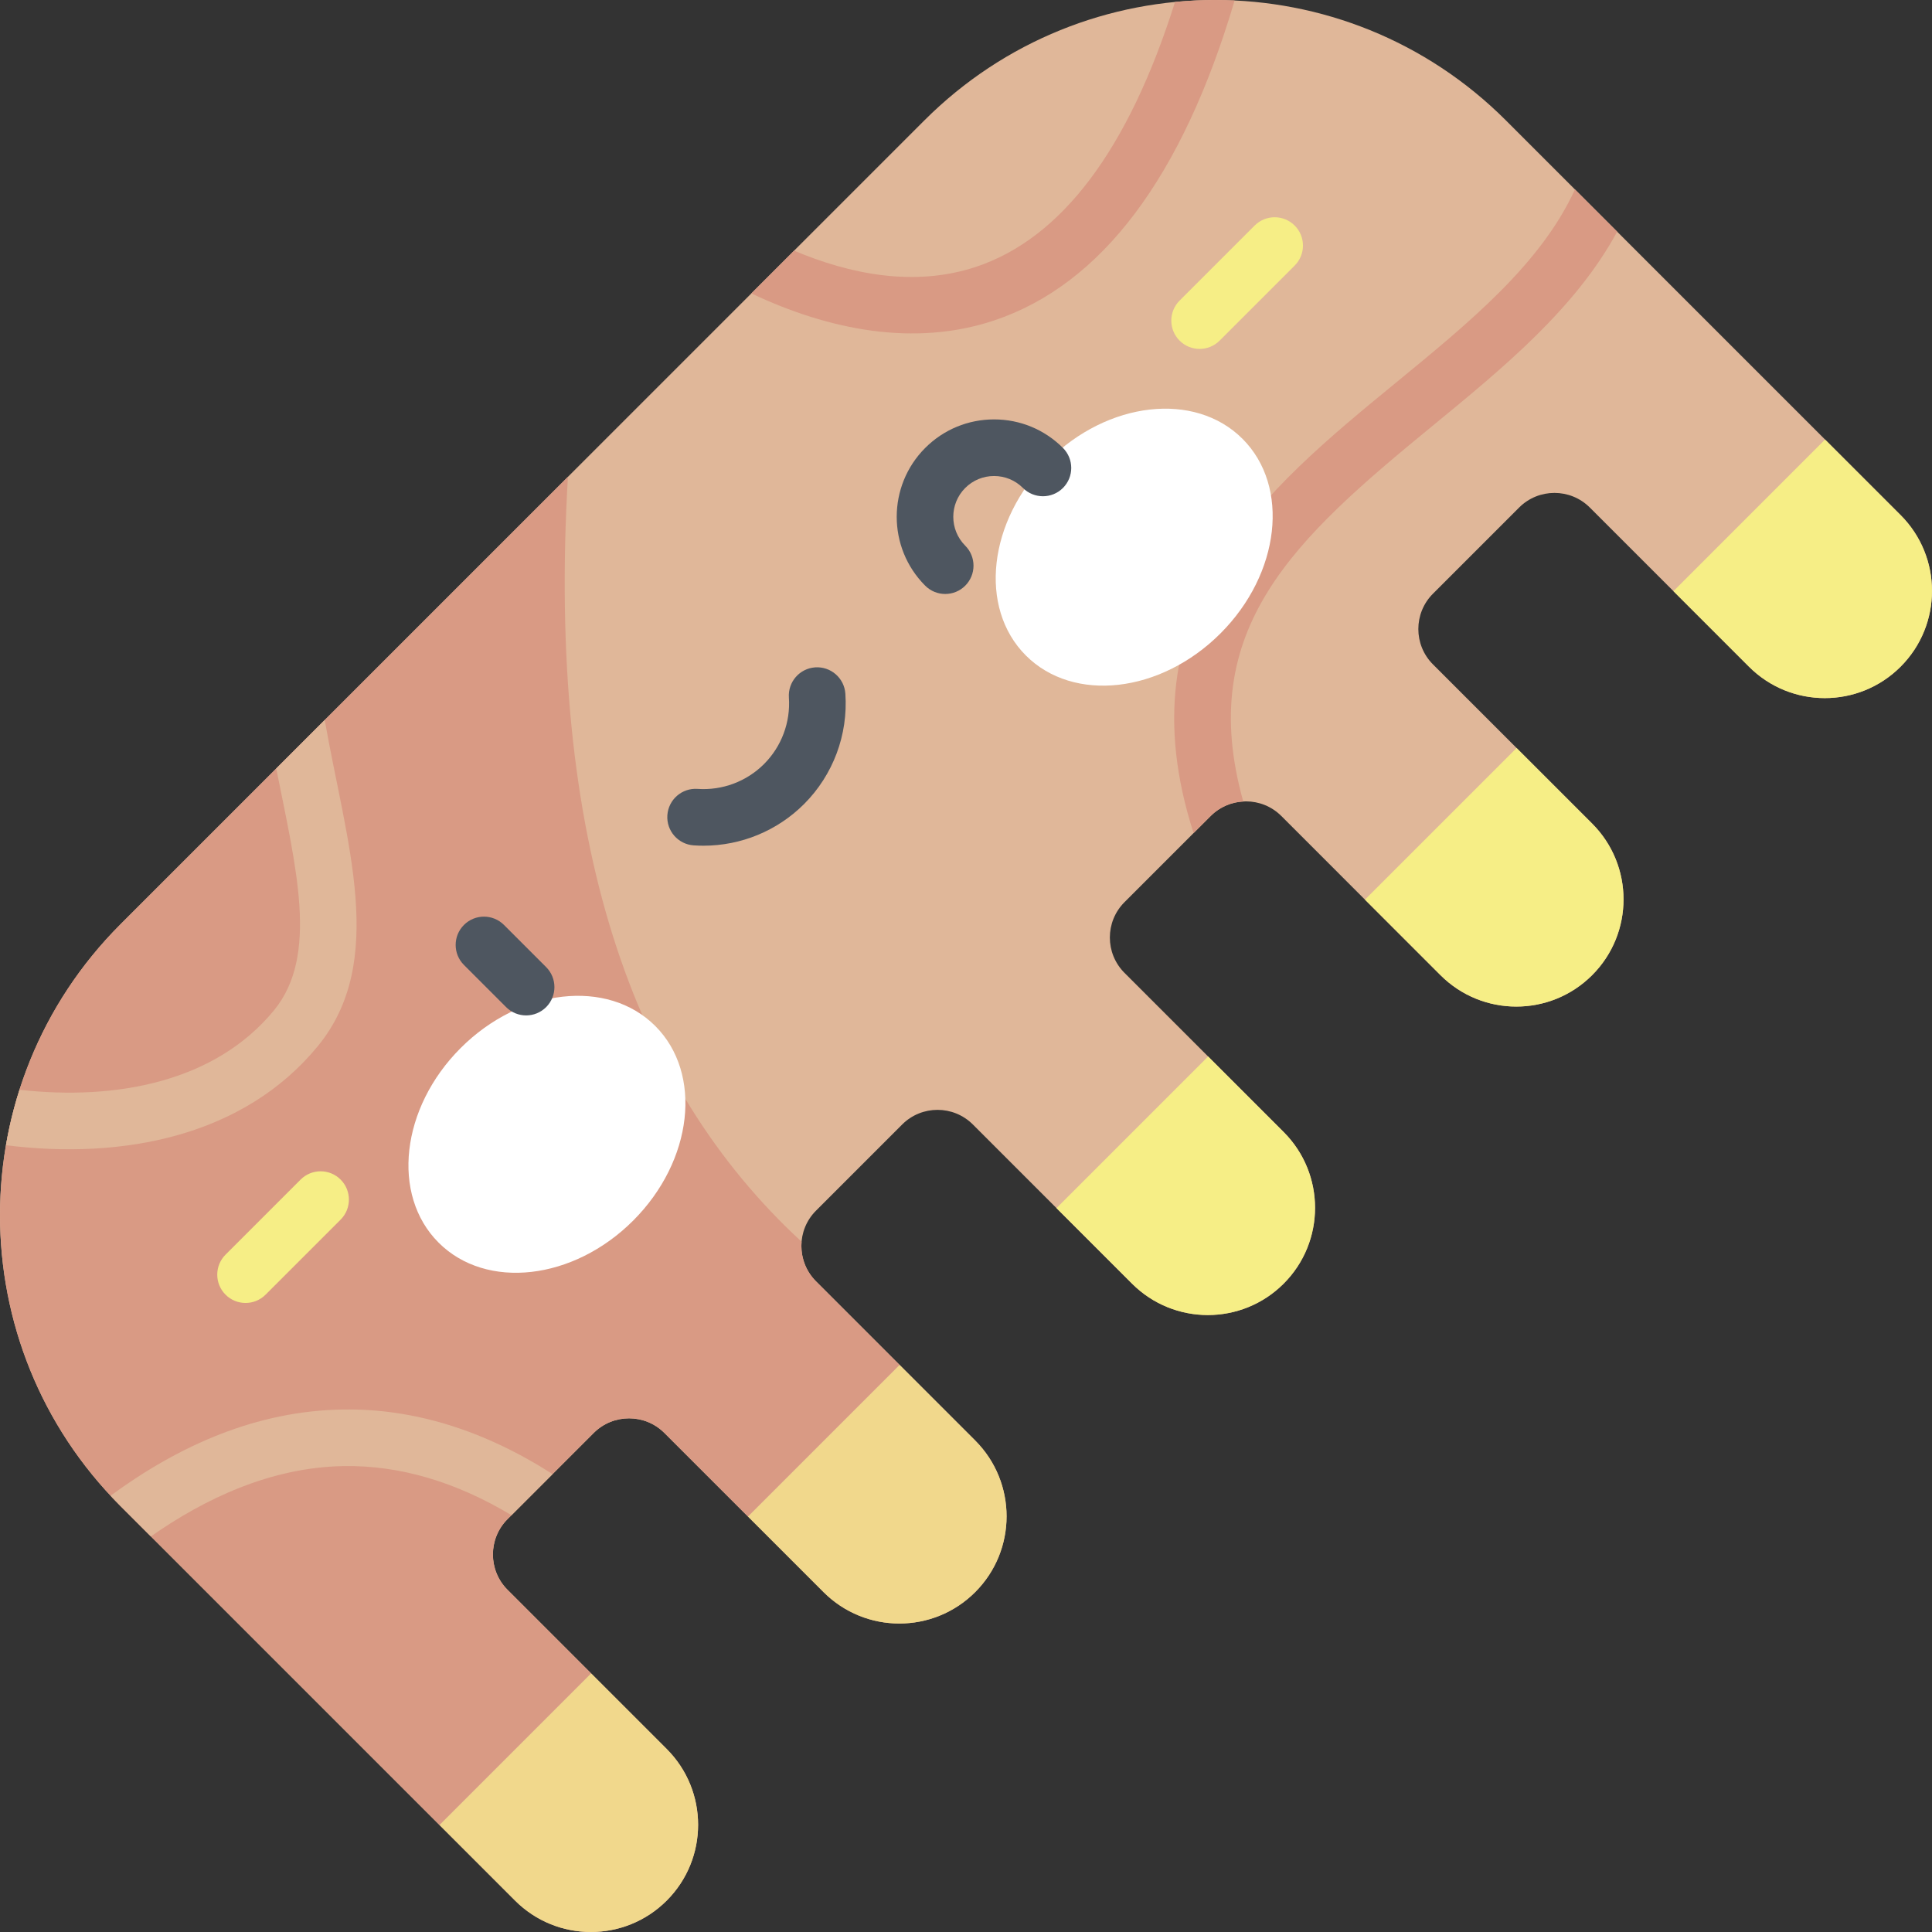 <?xml version="1.0" encoding="iso-8859-1"?>
<!-- Generator: Adobe Illustrator 23.1.0, SVG Export Plug-In . SVG Version: 6.00 Build 0)  -->
<svg version="1.1" id="Capa_1" xmlns="http://www.w3.org/2000/svg" xmlns:xlink="http://www.w3.org/1999/xlink" x="0px" y="0px"
	 viewBox="0 0 512 512" style="enable-background:new 0 0 512 512;" xml:space="preserve">
<rect x="0" y="0" width="512" height="512" fill="#333333" stroke="none"/>
<g>
	<path style="fill:#E0B799;" d="M31.927,399.104l104.575,104.575c11.096,11.096,29.086,11.096,40.181,0l0,0
		c11.096-11.096,11.096-29.086,0-40.182l-42.174-42.174c-5.176-5.176-5.176-13.567,0-18.743l22.824-22.824
		c5.176-5.176,13.567-5.176,18.743,0l42.174,42.174c11.096,11.096,29.086,11.096,40.181,0l0,0c11.096-11.096,11.096-29.086,0-40.182
		l-42.174-42.174c-5.176-5.176-5.176-13.567,0-18.743l22.824-22.824c5.176-5.176,13.567-5.176,18.743,0l42.175,42.174
		c11.096,11.096,29.086,11.096,40.181,0l0,0c11.096-11.096,11.096-29.086,0-40.182l-42.174-42.174
		c-5.176-5.176-5.176-13.567,0-18.743l22.824-22.824c5.176-5.176,13.567-5.176,18.743,0l42.174,42.175
		c11.096,11.096,29.086,11.096,40.182,0l0,0c11.096-11.096,11.096-29.086,0-40.182l-42.174-42.174
		c-5.176-5.176-5.176-13.567,0-18.743l22.824-22.824c5.176-5.176,13.567-5.176,18.743,0l42.174,42.174
		c11.096,11.096,29.086,11.096,40.181,0l0,0c11.096-11.096,11.096-29.086,0-40.182L399.104,31.927
		c-42.569-42.569-111.587-42.569-154.157,0l-213.02,213.02C-10.642,287.516-10.642,356.534,31.927,399.104z"/>
	<path style="fill:#D99A84;" d="M156.665,443.478l-22.157-22.156c-5.176-5.176-5.176-13.567,0-18.743l22.824-22.824
		c5.176-5.176,13.567-5.176,18.743,0l22.156,22.156l40.182-40.182l-22.156-22.156c-2.877-2.877-4.149-6.748-3.828-10.508
		c-45.135-41.578-67.536-106.834-61.926-202.695L31.927,244.947c-42.569,42.569-42.569,111.587,0,154.157l84.557,84.557
		L156.665,443.478z"/>
	<g>
		<path style="fill:#E0B799;" d="M84.193,277.28c18.527-22.55,7.53-54.112,1.864-86.463L73.21,203.665
			c5.24,26.377,11.331,49.564-0.606,64.093c-15.539,18.913-41.694,23.943-67.437,21.043c-1.539,4.824-2.735,9.735-3.586,14.693
			C32.688,307.415,64.656,301.06,84.193,277.28z"/>
		<path style="fill:#E0B799;" d="M135.546,401.542l10.894-10.894c-18.242-11.663-36.825-17.409-55.551-17.117
			c-22.917,0.362-43.383,9.502-61.59,22.844c0.859,0.92,1.73,1.833,2.627,2.73l8.061,8.061c14.109-9.886,31.671-18.33,51.138-18.637
			C105.878,388.293,120.735,392.657,135.546,401.542z"/>
		<path style="fill:#D99A84;" d="M417.377,50.2c-8.985,19.675-27.765,35.077-47.36,51.147
			c-34.611,28.385-72.907,59.806-53.706,119.43l4.52-4.52c2.404-2.404,5.501-3.676,8.648-3.847
			c-12.848-45.86,13.675-69.634,50.05-99.465c18.792-15.412,38.018-31.185,49.039-51.555L417.377,50.2z"/>
		<path style="fill:#D99A84;" d="M263.31,84.971c28.565-9.465,50.024-37.995,63.879-84.848c-5.267-0.248-10.548-0.115-15.8,0.397
			c-12.305,39.066-30.028,62.668-52.797,70.213c-16.281,5.395-33.36,1.932-48.149-4.301l-11.327,11.327
			C219.706,87.5,242.283,91.938,263.31,84.971z"/>
	</g>
	<g>
		<g>
			
				<ellipse transform="matrix(0.707 -0.707 0.707 0.707 -170.104 190.57)" style="fill:#FFFFFF;" cx="144.988" cy="300.621" rx="40.606" ry="32.337"/>
			
				<ellipse transform="matrix(0.707 -0.707 0.707 0.707 -14.472 255.037)" style="fill:#FFFFFF;" cx="300.621" cy="144.988" rx="40.606" ry="32.336"/>
		</g>
		<path style="fill:#4E5660;" d="M139.429,269.095c-1.919,0-3.839-0.732-5.303-2.197l-11.174-11.174
			c-2.929-2.929-2.929-7.678,0-10.606c2.929-2.929,7.678-2.929,10.606,0l11.174,11.174c2.929,2.929,2.929,7.678,0,10.606
			C143.268,268.362,141.349,269.095,139.429,269.095z"/>
		<path style="fill:#4E5660;" d="M186.42,224.12c-0.863,0-1.727-0.029-2.594-0.089c-4.132-0.284-7.253-3.864-6.969-7.996
			c0.283-4.133,3.868-7.258,7.996-6.969c6.56,0.452,12.986-1.951,17.624-6.589c4.637-4.637,7.039-11.061,6.588-17.624
			c-0.284-4.132,2.836-7.712,6.969-7.996c4.133-0.279,7.712,2.836,7.996,6.969c0.748,10.889-3.243,21.553-10.946,29.258
			C205.993,220.175,196.393,224.12,186.42,224.12z"/>
		<path style="fill:#4E5660;" d="M250.491,157.41c-1.919,0-3.839-0.733-5.303-2.197c-10.064-10.064-10.064-26.441,0-36.505
			c4.876-4.875,11.358-7.561,18.253-7.561c6.896,0,13.377,2.685,18.253,7.561c2.929,2.929,2.929,7.678-0.001,10.607
			c-2.928,2.929-7.677,2.927-10.606,0c-2.042-2.043-4.757-3.167-7.646-3.167c-2.889,0-5.604,1.125-7.646,3.167
			c-4.216,4.216-4.216,11.076,0,15.292c2.929,2.929,2.929,7.678,0,10.607C254.33,156.678,252.41,157.41,250.491,157.41z"/>
	</g>
	<g>
		<path style="fill:#F1D88C;" d="M176.683,503.678L176.683,503.678c11.096-11.096,11.096-29.086,0-40.182l-20.018-20.018
			l-40.182,40.182l20.018,20.018C147.597,514.774,165.587,514.774,176.683,503.678z"/>
		<path style="fill:#F6EE86;" d="M340.18,340.181L340.18,340.181c11.096-11.096,11.096-29.086,0-40.182l-20.018-20.018
			l-40.182,40.182l20.018,20.018C311.095,351.276,329.085,351.276,340.18,340.181z"/>
		<path style="fill:#F1D88C;" d="M258.432,421.929L258.432,421.929c11.096-11.096,11.096-29.086,0-40.182l-20.018-20.018
			l-40.182,40.182l20.018,20.018C229.346,433.025,247.336,433.025,258.432,421.929z"/>
		<path style="fill:#F6EE86;" d="M421.929,258.432c11.096-11.096,11.096-29.086,0-40.182l-20.018-20.018l-40.182,40.182
			l20.018,20.018C392.843,269.528,410.833,269.528,421.929,258.432z"/>
		<path style="fill:#F6EE86;" d="M443.478,156.665l20.018,20.018c11.096,11.096,29.086,11.096,40.181,0
			c11.096-11.096,11.096-29.086,0-40.182l-20.018-20.018L443.478,156.665z"/>
	</g>
	<g>
		<path style="fill:#F6EE86;" d="M65.075,345.298c-1.919,0-3.839-0.732-5.303-2.197c-2.929-2.929-2.929-7.678,0-10.607
			l19.891-19.891c2.929-2.929,7.678-2.929,10.606,0c2.929,2.929,2.929,7.678,0,10.607l-19.891,19.891
			C68.914,344.565,66.995,345.298,65.075,345.298z"/>
		<path style="fill:#F6EE86;" d="M317.907,92.466c-1.919,0-3.839-0.732-5.304-2.197c-2.929-2.929-2.929-7.678,0-10.606
			l19.891-19.891c2.93-2.929,7.678-2.929,10.608,0c2.929,2.929,2.929,7.678,0,10.606l-19.891,19.891
			C321.746,91.733,319.826,92.466,317.907,92.466z"/>
	</g>
</g>
<g>
</g>
<g>
</g>
<g>
</g>
<g>
</g>
<g>
</g>
<g>
</g>
<g>
</g>
<g>
</g>
<g>
</g>
<g>
</g>
<g>
</g>
<g>
</g>
<g>
</g>
<g>
</g>
<g>
</g>
</svg>
